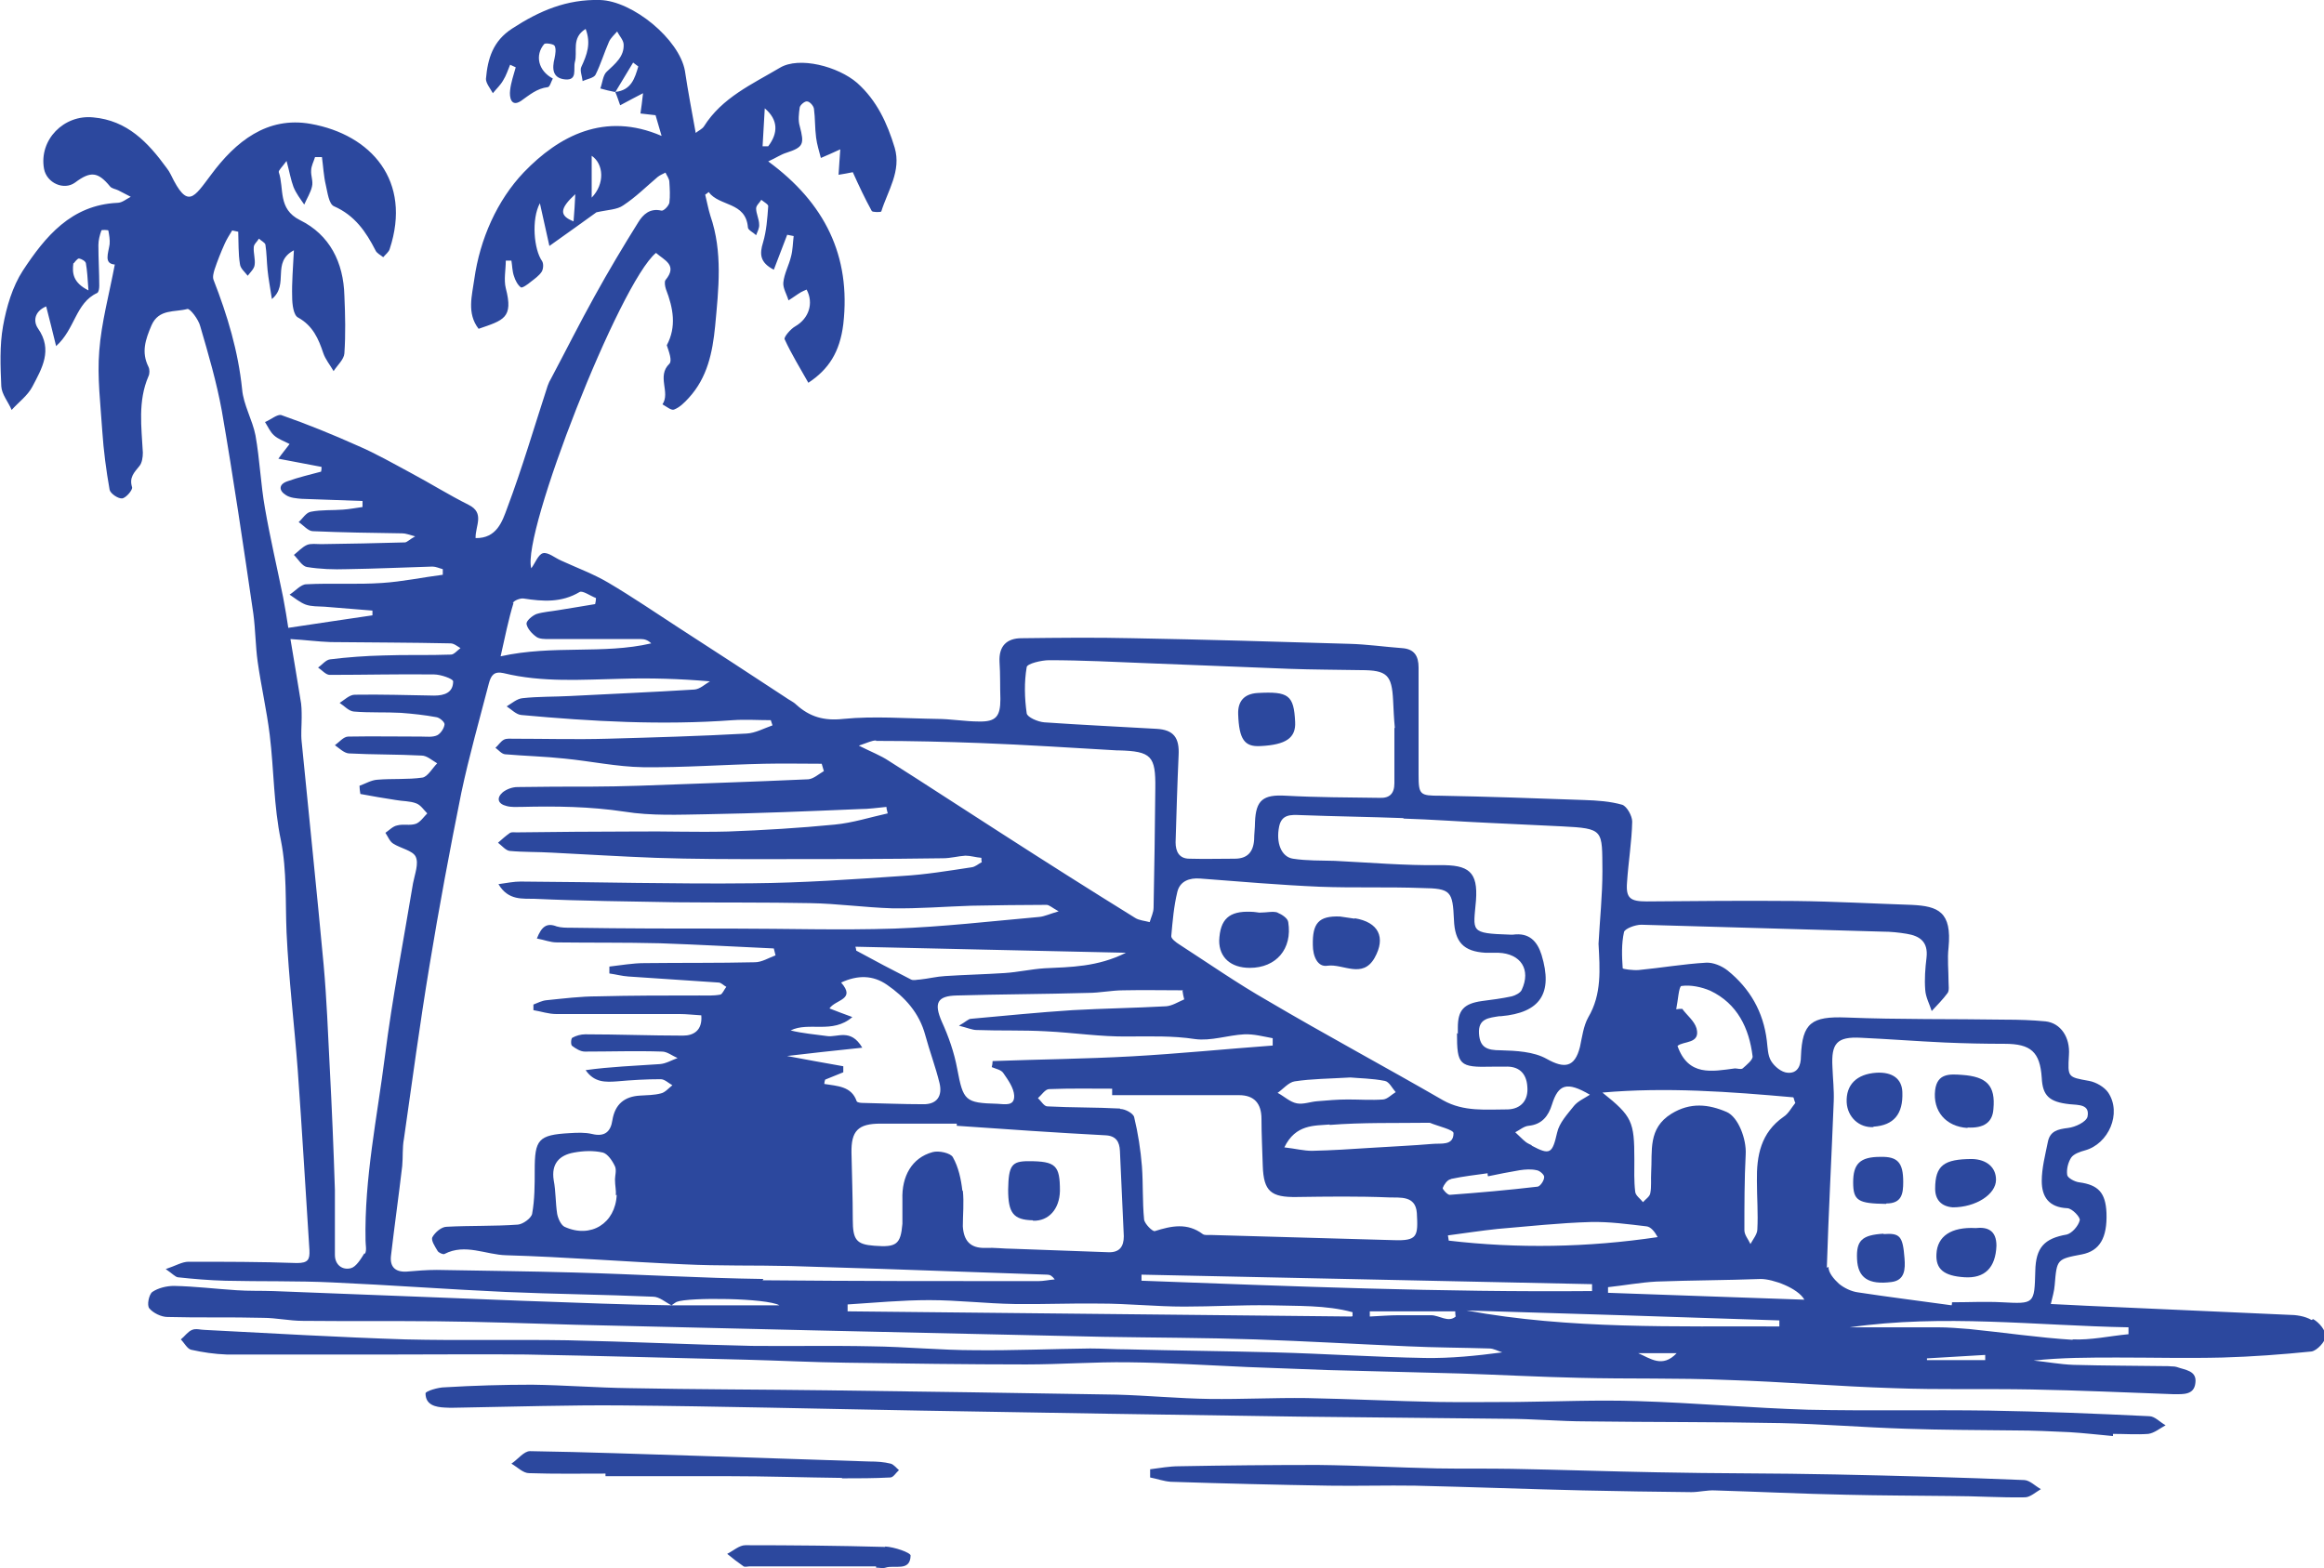 <?xml version="1.0" encoding="UTF-8"?>
<svg id="Layer_2" xmlns="http://www.w3.org/2000/svg" viewBox="0 0 53.85 36.34">
  <defs>
    <style>
      .cls-1 {
        fill: #2c489e;
      }
    </style>
  </defs>
  <g id="Layer_1-2" data-name="Layer_1">
    <g>
      <path class="cls-1" d="M53.56,30.59c-.15-.09-.36-.12-.54-.12-1.56-.07-3.12-.14-4.69-.21-.26-.01-.52-.03-.81-.04.04-.17.08-.3.09-.44.05-.6.05-.6.63-.71.41-.08.59-.38.57-.96-.02-.47-.19-.65-.63-.71-.1-.01-.27-.1-.28-.17-.02-.13.02-.29.09-.4.06-.09.21-.14.32-.17.55-.15.86-.86.54-1.34-.09-.13-.28-.24-.44-.27-.5-.09-.5-.08-.47-.6.03-.41-.19-.74-.54-.78-.31-.03-.62-.04-.94-.04-1.23-.02-2.45,0-3.68-.05-.8-.03-1.02.12-1.05.9,0,.22-.08.4-.31.38-.14-.01-.3-.14-.38-.27-.08-.13-.08-.31-.1-.47-.08-.67-.39-1.21-.91-1.63-.14-.11-.34-.19-.5-.18-.52.03-1.04.12-1.56.17-.13.01-.36-.02-.37-.04-.02-.28-.03-.57.03-.84.02-.08.26-.17.4-.17,1.86.05,3.73.11,5.59.16.19,0,.38.02.56.05.31.05.5.19.46.55-.03.25-.05.5-.03.75.01.17.1.33.15.49.13-.14.26-.27.37-.42.04-.06.02-.17.02-.26,0-.26-.03-.53,0-.79.08-.83-.24-.96-.85-.99-.9-.03-1.8-.08-2.7-.09-1.15-.01-2.29,0-3.44.01-.38,0-.49-.07-.46-.44.03-.47.11-.94.12-1.41,0-.13-.12-.35-.23-.39-.28-.08-.58-.1-.88-.11-1.11-.04-2.23-.08-3.34-.1-.47,0-.5-.02-.5-.49,0-.83,0-1.65,0-2.48,0-.27-.1-.43-.38-.45-.41-.03-.82-.09-1.23-.1-1.67-.05-3.35-.1-5.02-.13-.86-.02-1.72-.01-2.57,0-.34,0-.53.18-.51.55.02.29.01.58.02.86,0,.4-.1.53-.5.52-.32,0-.65-.06-.97-.06-.72-.01-1.46-.07-2.17,0-.45.05-.78-.05-1.09-.33-.07-.07-.17-.11-.25-.17-.82-.54-1.65-1.08-2.47-1.61-.54-.35-1.08-.72-1.64-1.05-.34-.2-.72-.34-1.09-.51-.14-.06-.3-.2-.42-.17-.11.03-.18.23-.27.35-.23-.8,2.05-6.62,2.89-7.31.19.17.51.28.22.63-.03.04-.01.15.01.21.17.44.25.87.02,1.3.05.15.13.36.06.43-.3.29.03.66-.16.94.09.05.21.15.27.12.13-.05.24-.16.34-.27.43-.47.55-1.05.61-1.66.08-.86.18-1.72-.11-2.56-.05-.16-.08-.33-.12-.49.03-.02.06-.04.08-.06.25.34.86.22.91.82,0,.06.13.12.19.18.03-.08.08-.17.07-.25,0-.12-.07-.25-.07-.37,0-.07.08-.13.12-.2.06.05.17.11.16.15-.02.28-.04.57-.12.84-.08.26-.08.46.25.63.11-.29.21-.55.31-.81.05.01.1.02.15.03-.02.16-.02.32-.06.47-.05.21-.16.4-.18.61-.01.13.08.27.12.41.1-.06.19-.13.29-.19.04-.02.08-.04.13-.06.17.32.05.67-.26.85-.11.06-.27.25-.25.3.16.35.36.67.55,1.01.47-.31.73-.71.81-1.36.18-1.58-.43-2.81-1.74-3.77.18-.08.29-.16.42-.2.4-.13.42-.2.31-.62-.04-.13-.02-.29,0-.43.01-.06.12-.15.17-.14.06,0,.15.1.16.17.03.22.02.45.05.67.02.16.07.31.11.47.14-.06.28-.12.45-.2-.01.19-.03.38-.04.59.13-.02.23-.04.33-.06.14.31.28.61.44.9.02.03.21.03.22.01.15-.48.47-.94.31-1.48-.17-.56-.41-1.09-.87-1.5-.44-.38-1.34-.62-1.79-.35-.64.38-1.34.69-1.76,1.36-.04.06-.13.1-.19.15-.09-.5-.18-.97-.25-1.44C15.74.91,14.66.02,13.9,0c-.77-.02-1.4.25-2.03.66-.45.29-.57.7-.61,1.17,0,.1.1.22.16.33.08-.1.18-.19.24-.3.07-.11.11-.24.16-.36.04.02.09.04.13.06-.05.18-.11.35-.13.53-.02.16.02.4.25.25.2-.14.37-.29.62-.32.05,0,.08-.13.12-.2-.34-.18-.42-.54-.2-.8.03-.03.22,0,.24.04.04.07.02.19,0,.29-.06.24-.05.46.24.49.3.03.19-.24.23-.4.07-.24-.09-.56.25-.77.13.34.03.6-.1.88-.04.08.02.22.03.33.1-.05.26-.07.3-.15.12-.24.2-.51.31-.76.04-.09.12-.16.19-.24.05.1.14.19.15.29.02.29-.2.46-.39.64-.09.08-.1.26-.15.39.11.03.22.06.33.08,0,0,0,0,0,0,0,0,.01,0,.02,0,.14-.23.27-.45.41-.68.04.03.08.06.12.09-.08.27-.16.55-.53.59,0,0,0,0,0,.01,0,0,0,0,0,0,.04.09.07.19.11.3.2-.11.36-.19.53-.28-.02.19-.04.33-.06.47.16.02.27.03.35.04.05.17.09.31.14.48-1.32-.57-2.38,0-3.19.84-.62.65-1.02,1.55-1.15,2.48-.05.37-.18.79.1,1.15.58-.2.81-.25.63-.94-.05-.2,0-.43,0-.64.04,0,.09,0,.13,0,.02.12.02.25.06.36.03.1.09.21.16.26.03.02.16-.07.23-.13.09-.07.19-.14.25-.23.04-.06.05-.19.01-.25-.19-.27-.25-.97-.05-1.34.07.32.13.59.22.99.44-.31.81-.58,1.09-.78.27-.06.48-.06.62-.16.29-.19.54-.44.8-.66.05-.04.12-.07.18-.1.03.07.09.14.09.22.01.16.02.32,0,.48-.02.08-.14.2-.19.18-.26-.06-.42.09-.53.27-.35.56-.69,1.13-1.01,1.71-.35.63-.67,1.27-1.01,1.91-.03.05-.06.11-.08.17-.31.95-.59,1.91-.94,2.84-.11.3-.24.7-.73.69-.01-.28.22-.58-.16-.77-.46-.23-.89-.5-1.34-.74-.41-.22-.81-.45-1.23-.63-.58-.26-1.17-.5-1.77-.71-.09-.03-.25.11-.38.16.07.11.12.23.21.31.1.09.23.13.36.2-.09.12-.16.2-.26.34.37.07.69.13,1,.19,0,.04,0,.07-.01.11-.26.07-.52.13-.77.22-.22.07-.21.22-.05.32.1.07.25.08.37.09.47.02.94.03,1.41.05,0,.05,0,.1,0,.14-.15.02-.3.05-.45.06-.25.02-.5,0-.75.05-.11.02-.19.16-.28.24.11.07.22.21.33.21.69.03,1.38.04,2.07.05.08,0,.15.03.3.07-.13.07-.19.14-.24.14-.65.02-1.29.03-1.94.04-.11,0-.24-.02-.33.02-.11.05-.2.15-.3.23.1.1.19.26.3.28.31.05.62.06.93.05.66-.01,1.32-.04,1.98-.06.08,0,.16.04.24.06,0,.04,0,.09,0,.13-.47.06-.94.16-1.41.19-.58.04-1.17,0-1.75.03-.13,0-.26.16-.39.24.12.08.24.18.37.23.14.05.29.04.44.05.37.03.74.06,1.11.09,0,.04,0,.07,0,.11-.63.09-1.27.19-1.95.29-.03-.2-.07-.45-.12-.71-.14-.69-.3-1.37-.42-2.06-.1-.56-.12-1.13-.22-1.69-.07-.36-.28-.71-.31-1.07-.09-.88-.34-1.71-.66-2.53-.03-.07,0-.17.02-.24.07-.21.15-.41.24-.61.05-.11.11-.2.17-.3.05.01.09.02.14.03.01.25,0,.51.04.75.01.1.11.18.18.27.06-.08.15-.16.16-.25.02-.13-.03-.27-.02-.41,0-.07.08-.13.12-.2.05.05.14.09.15.14.03.19.03.39.05.59.02.2.06.4.1.67.41-.34-.02-.85.51-1.13-.02.41-.05.75-.04,1.08,0,.17.03.43.14.48.34.19.47.49.58.82.05.15.16.28.24.42.09-.14.24-.27.25-.41.03-.44.02-.89,0-1.34-.02-.77-.34-1.41-1.03-1.75-.52-.26-.36-.73-.49-1.11-.01-.04.07-.11.18-.26.07.26.1.44.16.6.06.15.16.28.25.41.06-.14.15-.28.18-.42.03-.12-.03-.25-.02-.37,0-.1.06-.21.09-.31.05,0,.11,0,.16,0,.03.22.04.44.09.65.04.17.07.44.19.49.48.21.74.59.96,1.02.03.07.12.11.18.16.05-.06.13-.12.15-.19.52-1.58-.43-2.65-1.83-2.9-1.01-.18-1.74.41-2.31,1.18-.4.53-.54.81-.93,0-.03-.06-.06-.11-.1-.16-.43-.59-.91-1.1-1.7-1.17-.68-.07-1.26.52-1.14,1.19.06.33.46.51.72.32.36-.27.53-.25.81.09.04.05.13.06.19.09.1.05.19.1.29.15-.1.05-.2.14-.31.14-1.07.05-1.67.78-2.19,1.57-.24.37-.38.84-.46,1.29-.08.45-.06.93-.04,1.39.01.19.16.36.24.55.16-.18.37-.33.48-.54.22-.42.48-.85.13-1.35-.11-.16-.09-.39.19-.51.08.31.15.59.23.92.44-.39.45-1,.95-1.23.04-.02.05-.11.05-.17,0-.31-.02-.62-.02-.94,0-.11.03-.23.07-.34,0-.02.16-.01.16,0,.02.1.04.22.03.32-.03.21-.14.45.12.47-.13.69-.31,1.34-.36,2-.05.61.03,1.24.07,1.86.03.45.09.91.17,1.36.02.09.2.21.29.2.09-.01.25-.2.23-.26-.07-.23.05-.34.17-.49.06-.07.08-.2.08-.31-.03-.59-.12-1.19.13-1.77.03-.06.03-.16,0-.22-.17-.34-.07-.63.07-.96.17-.39.54-.3.83-.38.06-.02.26.24.3.4.19.65.38,1.3.5,1.96.27,1.56.5,3.13.73,4.7.05.37.05.75.1,1.11.08.57.21,1.13.28,1.7.1.82.09,1.65.26,2.45.14.71.1,1.42.13,2.13.05,1.07.18,2.13.26,3.2.1,1.38.18,2.77.27,4.16.01.22-.03.3-.29.3-.84-.03-1.67-.03-2.51-.03-.15,0-.29.09-.53.17.16.11.22.18.28.19.37.04.73.07,1.1.08.83.02,1.66,0,2.49.04,1.34.06,2.67.16,4,.22,1.14.05,2.28.06,3.42.11.15,0,.29.13.43.2h0s.08-.06.12-.08c.27-.11,2.09-.09,2.38.08-.84,0-1.67,0-2.51,0,0,0,0,0,0,0,0,0,0,0,0,0-.54-.01-1.08-.02-1.61-.04-1.25-.04-2.49-.09-3.74-.14-1.29-.05-2.57-.1-3.86-.15-.29-.01-.58,0-.86-.02-.48-.03-.96-.09-1.45-.1-.17,0-.37.05-.5.14-.08.06-.13.31-.07.38.09.11.28.2.42.2.73.02,1.47,0,2.21.02.31,0,.62.07.93.07,1.04.01,2.08,0,3.11.01,1.06.01,2.13.05,3.19.08,1.84.04,3.68.09,5.52.13,2.24.05,4.48.1,6.72.15,1.18.02,2.35.02,3.53.06,1.18.04,2.36.11,3.54.16.63.03,1.25.03,1.88.05.1,0,.2.06.3.09-.6.08-1.2.14-1.79.13-1.16-.02-2.33-.1-3.49-.13-1.14-.03-2.27-.04-3.41-.07-.29,0-.58-.02-.86-.02-.89.01-1.78.05-2.67.04-.8,0-1.6-.08-2.4-.09-.92-.02-1.85,0-2.77-.01-1.43-.03-2.85-.1-4.27-.13-1.25-.02-2.5.01-3.75-.02-1.55-.05-3.1-.14-4.65-.22-.1,0-.21-.04-.3,0-.1.04-.17.15-.26.22.08.08.15.22.24.24.27.06.54.1.82.11,1.3,0,2.6,0,3.9,0,1.01,0,2.02-.01,3.04,0,1.7.03,3.4.08,5.09.12.78.02,1.55.06,2.33.07,1.39.02,2.78.04,4.17.04.79,0,1.58-.06,2.36-.05.92.01,1.84.07,2.76.11.62.02,1.24.05,1.86.07,1.03.03,2.05.05,3.08.08.91.03,1.83.08,2.74.1,1.15.03,2.3,0,3.45.05,1.28.04,2.56.15,3.85.19,1.06.04,2.12.01,3.19.03,1.1.02,2.2.07,3.3.11.22,0,.47.02.5-.26.04-.29-.24-.3-.43-.37-.06-.02-.12-.01-.19-.02-.73-.01-1.47-.01-2.2-.03-.31-.01-.62-.07-.93-.1.65-.07,1.29-.07,1.94-.07.81,0,1.63.02,2.44,0,.69-.02,1.37-.07,2.06-.14.13-.02.32-.23.33-.35,0-.14-.15-.32-.29-.4ZM17.72,2.51c.32.27.31.58.08.88-.04,0-.09,0-.13,0,.02-.29.03-.58.05-.87ZM13.29,5.13c-.33-.13-.33-.29.04-.63-.01.2-.02.41-.04.63ZM13.71,4.58v-.97c.28.19.31.65,0,.97ZM1.71,6.1s.08-.11.12-.11c.06.01.15.06.16.11.03.17.04.35.06.63-.36-.18-.38-.4-.35-.63ZM38.96,22.85c.21-.03.46.02.67.11.63.3.9.87.98,1.52.01.08-.14.2-.23.28-.04.03-.12,0-.18,0-.53.07-1.08.19-1.33-.52.13-.12.54-.04.44-.41-.05-.17-.22-.3-.33-.45-.05,0-.09,0-.14.01.04-.19.06-.53.12-.54ZM41.56,25.44s.02.08.04.12c-.09.11-.16.25-.27.32-.53.37-.63.9-.62,1.49,0,.38.03.75.01,1.12,0,.11-.1.23-.16.34-.05-.11-.14-.21-.14-.32,0-.59,0-1.17.03-1.76.02-.35-.17-.86-.44-.98-.42-.18-.84-.23-1.28.04-.55.34-.44.86-.47,1.36-.01.16.01.33-.02.48-.01.08-.11.14-.17.21-.06-.08-.17-.15-.18-.24-.03-.25-.02-.5-.02-.75,0-.88-.05-1-.74-1.55,1.48-.13,2.95-.02,4.42.11ZM22.3,27.6c-.03-.27-.09-.55-.22-.78-.05-.1-.33-.16-.47-.12-.48.13-.72.56-.7,1.1,0,.19,0,.37,0,.56-.04.48-.14.55-.65.51-.42-.03-.5-.14-.5-.61,0-.51-.02-1.03-.03-1.54-.01-.51.15-.68.67-.68.59,0,1.18,0,1.77,0,0,.02,0,.03,0,.05,1.15.08,2.29.16,3.44.22.25.01.33.15.34.36.03.66.06,1.32.09,1.98,0,.24-.1.38-.36.37-.74-.03-1.48-.05-2.21-.08-.21,0-.42-.03-.64-.02-.36.01-.5-.18-.52-.5,0-.27.03-.55,0-.83ZM18.17,24.48c.58-.07,1.15-.13,1.81-.2-.27-.46-.58-.23-.82-.27-.28-.04-.56-.06-.84-.13.42-.21.97.09,1.43-.31-.21-.08-.36-.13-.53-.2.14-.21.62-.2.27-.6.39-.18.74-.17,1.06.05.42.29.75.65.89,1.17.1.37.24.74.33,1.11.07.29-.05.5-.39.49-.46,0-.92-.02-1.39-.03-.05,0-.13-.01-.14-.04-.12-.35-.45-.35-.75-.4,0-.03.01-.07.02-.1.14-.06.28-.11.42-.17,0-.04,0-.09,0-.14-.45-.08-.9-.16-1.37-.25ZM33.76,23.94c0,.74.05.8.81.78.1,0,.2,0,.3,0,.32-.02.5.15.52.46.03.32-.15.52-.45.53-.5,0-1.02.06-1.5-.21-1.35-.78-2.73-1.52-4.07-2.31-.7-.4-1.36-.86-2.04-1.3-.08-.05-.2-.14-.19-.2.03-.34.06-.69.14-1.02.06-.25.28-.33.53-.31.92.07,1.84.15,2.77.19.79.03,1.58,0,2.37.03.67.01.71.07.74.74.02.51.22.73.73.76.1,0,.2,0,.3,0,.52.02.76.39.54.86-.03.07-.15.13-.23.15-.23.05-.47.08-.7.11-.41.06-.55.21-.55.61,0,.05,0,.1,0,.15ZM30.81,26.07c.76-.06,1.52-.04,2.28-.05.01,0,.03,0,.04,0,.19.08.55.16.55.24,0,.3-.29.23-.49.25-.47.04-.94.06-1.41.09-.46.03-.92.06-1.38.07-.19,0-.38-.05-.64-.08.26-.54.7-.5,1.05-.53ZM29.6,25.33c.13-.09.26-.25.4-.27.39-.06.79-.06,1.29-.09.2.02.5.02.8.08.1.02.17.17.25.26-.1.06-.19.16-.29.17-.27.02-.55,0-.82,0-.23,0-.47.02-.7.04-.16.01-.33.08-.48.05-.16-.03-.29-.16-.44-.24ZM33.63,27.32c.28-.06.56-.09.84-.13,0,.02,0,.05.01.07.24-.05.49-.1.73-.14.13-.02.27-.03.4,0,.07.01.18.11.17.16,0,.08-.09.21-.15.22-.68.08-1.36.14-2.04.19-.05,0-.17-.13-.16-.16.03-.08.11-.19.18-.2ZM35.49,26.54s-.09-.04-.13-.07c-.09-.07-.17-.16-.25-.23.1-.05.2-.14.31-.15.31-.03.46-.23.54-.49.15-.48.35-.54.88-.23-.14.09-.28.15-.37.26-.15.19-.34.39-.39.62-.11.48-.16.53-.59.3ZM27.4,22.96c.01.07.02.13.04.2-.14.06-.28.15-.42.16-.72.04-1.45.05-2.17.09-.78.05-1.57.13-2.35.2-.06,0-.12.07-.28.16.2.05.31.1.41.1.54.02,1.07,0,1.61.03.63.03,1.27.13,1.9.12.52,0,1.03-.02,1.55.06.37.05.76-.09,1.14-.11.22-.01.44.05.66.09,0,.06,0,.11,0,.17-1.09.08-2.18.19-3.26.25-1.08.06-2.15.07-3.23.11,0,.05-.01.1-.02.14.09.04.22.06.27.14.11.16.24.34.25.52.01.25-.21.2-.39.19-.75-.02-.79-.07-.93-.81-.07-.38-.2-.75-.36-1.1-.18-.42-.11-.59.35-.6,1.01-.03,2.02-.03,3.04-.06.27,0,.55-.06.82-.06.46-.01.92,0,1.39,0ZM24.2,22.44c-.31.02-.61.09-.92.11-.46.03-.92.04-1.38.07-.19.01-.39.06-.58.08-.07,0-.15.03-.21,0-.43-.22-.85-.44-1.27-.67,0-.03-.01-.06-.02-.09,2.06.05,4.12.09,6.27.14-.66.33-1.28.33-1.89.36ZM25.95,25.69c-.56-.03-1.12-.02-1.68-.05-.08,0-.14-.12-.22-.19.09-.08.17-.21.26-.21.49-.02.98-.01,1.46-.01v.15c.98,0,1.96,0,2.94,0,.35,0,.52.19.52.55,0,.36.02.73.03,1.09.02.59.19.73.79.72.71-.01,1.43-.02,2.14.01.25.01.61-.05.64.36.03.54.02.65-.54.63-1.41-.04-2.83-.08-4.24-.12-.06,0-.14.01-.18-.02-.36-.27-.73-.19-1.11-.07-.05.02-.24-.17-.25-.27-.04-.41-.02-.82-.05-1.23-.03-.38-.09-.77-.18-1.14-.02-.09-.21-.19-.32-.19ZM26.46,29.54c3.48.07,6.96.15,10.43.22,0,.05,0,.1,0,.16-3.48.03-6.96-.11-10.44-.24,0-.05,0-.1,0-.14ZM33.57,28.76s-.01-.08-.02-.13c.38-.05.77-.11,1.15-.15.72-.06,1.44-.14,2.16-.16.43-.01.86.05,1.29.1.1.01.19.12.26.25-1.62.24-3.24.27-4.85.08ZM32.51,18.97c.66.02,1.32.07,1.99.1.56.03,1.12.05,1.68.08,1,.05.94.08.95,1.04,0,.56-.06,1.12-.09,1.68.03.59.08,1.17-.24,1.71-.11.2-.14.45-.19.68-.12.48-.36.51-.77.28-.3-.17-.71-.19-1.07-.2-.31,0-.48-.06-.5-.39-.02-.35.23-.36.47-.4.01,0,.03,0,.04,0,.91-.08,1.21-.53.94-1.42-.1-.32-.29-.52-.66-.47-.02,0-.05,0-.07,0-.95-.03-.85-.07-.79-.79.05-.67-.17-.83-.84-.82-.81.01-1.62-.06-2.43-.1-.32-.01-.65,0-.97-.05-.27-.04-.4-.37-.32-.75.06-.28.27-.27.5-.26.8.03,1.59.04,2.39.07ZM23.79,15.46c.01-.08.34-.16.52-.16.76,0,1.52.04,2.28.07,1.1.04,2.2.09,3.29.13.55.02,1.1.02,1.65.03.61,0,.72.11.75.7.01.21.02.43.04.64,0,0,0,0-.01,0,0,.43,0,.85,0,1.28,0,.24-.11.35-.34.34-.73-.01-1.45-.01-2.18-.05-.52-.03-.69.1-.71.61,0,.14-.02.28-.02.41-.02.29-.16.44-.45.44-.35,0-.7.01-1.05,0-.24,0-.32-.17-.32-.38.02-.67.04-1.35.07-2.02.02-.4-.11-.59-.52-.61-.86-.05-1.73-.09-2.59-.15-.15-.01-.4-.12-.41-.21-.05-.35-.06-.72,0-1.07ZM20.3,17.17c.81,0,1.62.02,2.42.05,1.06.04,2.11.11,3.16.17.01,0,.03,0,.04,0,.76.02.86.13.85.88-.01.92-.02,1.84-.04,2.76,0,.12-.06.23-.09.34-.11-.03-.25-.04-.34-.1-1.05-.65-2.09-1.31-3.13-1.98-.86-.55-1.71-1.11-2.58-1.66-.18-.12-.39-.2-.69-.35.21-.07.3-.12.4-.12ZM11.88,13.98c.02-.06.17-.12.25-.11.45.07.88.1,1.3-.15.07-.04.25.09.38.14,0,.05-.01.1-.02.14-.28.05-.56.09-.85.14-.17.03-.35.04-.51.09-.1.04-.24.16-.23.23.02.11.13.23.23.3.07.05.19.05.29.05.71,0,1.42,0,2.13,0,.08,0,.16.02.24.1-1.12.26-2.27.03-3.49.3.1-.44.18-.85.3-1.24ZM8.44,29.05c-.08.13-.19.31-.31.34-.19.05-.37-.07-.37-.31,0-.5,0-1,0-1.5-.03-.95-.07-1.9-.12-2.85-.04-.79-.07-1.58-.14-2.36-.16-1.73-.34-3.45-.51-5.18-.02-.18,0-.37,0-.56,0-.14,0-.29-.03-.43-.07-.45-.15-.9-.23-1.39.34.02.64.06.93.07.93.01,1.85.01,2.78.03.08,0,.16.07.23.11-.07.05-.15.15-.22.15-.52.02-1.05,0-1.57.02-.41.01-.83.04-1.23.09-.1.01-.19.13-.28.19.09.06.18.17.27.17.81,0,1.62-.02,2.42-.01.15,0,.44.1.44.16,0,.26-.2.33-.44.33-.61-.01-1.22-.03-1.84-.02-.12,0-.24.12-.35.19.11.07.21.19.33.2.36.03.73.01,1.09.03.27.02.55.05.82.1.08.01.2.12.19.17-.01.09-.09.21-.17.25-.11.05-.24.03-.37.03-.56,0-1.13-.01-1.69,0-.11,0-.21.13-.31.2.1.07.21.18.32.19.56.03,1.13.02,1.69.05.12,0,.24.11.36.18-.11.11-.22.31-.34.33-.34.05-.7.02-1.05.05-.14.01-.27.09-.41.14,0,.06.01.13.02.19.27.05.55.1.82.14.16.03.33.02.48.08.1.04.17.15.25.23-.08.08-.16.2-.26.24-.14.05-.3,0-.44.04-.1.02-.18.11-.27.17.06.09.1.2.18.25.17.11.45.16.52.3.08.16-.02.41-.06.62-.22,1.33-.48,2.66-.65,4-.18,1.42-.48,2.84-.45,4.28,0,.1.03.22-.01.3ZM17.69,29.64c-1.46-.02-2.92-.11-4.39-.15-1.06-.03-2.12-.04-3.18-.06-.24,0-.47.02-.71.04-.26.01-.38-.12-.35-.37.08-.69.18-1.39.26-2.08.02-.21,0-.42.04-.63.19-1.33.37-2.67.59-4,.22-1.34.47-2.68.74-4.02.18-.85.42-1.69.64-2.54.05-.18.12-.28.34-.23.9.22,1.82.15,2.74.13.66-.02,1.33,0,2.04.06-.12.07-.23.18-.36.19-.96.06-1.92.1-2.88.15-.37.02-.74.01-1.1.05-.13.01-.25.12-.37.19.11.07.22.19.34.2,1.63.15,3.26.24,4.9.12.29-.02.59,0,.88,0,.01.04.03.08.04.12-.2.07-.4.18-.6.19-1.08.06-2.15.09-3.23.12-.72.02-1.45,0-2.17,0-.07,0-.16-.01-.22.02-.08.04-.13.13-.2.19.07.05.14.14.22.15.46.04.92.05,1.38.1.61.06,1.21.19,1.82.2.94.01,1.88-.06,2.81-.08.44-.01.89,0,1.33,0,.02.06.03.11.05.17-.12.07-.24.18-.36.19-1.31.06-2.62.1-3.94.15-.36.01-.73.02-1.09.02-.57,0-1.14,0-1.71.01-.12,0-.25.05-.34.12-.15.13-.12.27.09.32.11.03.22.02.34.02.8-.02,1.59-.01,2.39.11.62.1,1.27.07,1.9.06,1.19-.02,2.37-.07,3.56-.12.2,0,.4-.03.61-.05,0,.05.02.1.03.15-.41.09-.81.22-1.23.26-.82.08-1.65.13-2.47.16-.72.02-1.45-.01-2.18,0-.91,0-1.81.01-2.72.02-.05,0-.11-.01-.15.01-.1.07-.19.15-.28.23.09.07.18.18.27.19.32.03.65.02.98.04.8.04,1.6.09,2.4.12.87.03,1.75.03,2.62.03,1.35,0,2.7,0,4.04-.02.18,0,.35-.05.52-.06.12,0,.24.04.37.05,0,.03,0,.07.01.1-.08.04-.15.11-.24.12-.53.08-1.07.17-1.6.2-1.16.08-2.32.16-3.48.17-1.79.02-3.58-.03-5.37-.04-.15,0-.3.03-.51.06.23.39.57.33.84.34,1.09.05,2.18.06,3.26.08,1.04.01,2.08,0,3.12.02.63.01,1.26.1,1.9.12.61.01,1.22-.04,1.83-.06.58-.01,1.17-.02,1.75-.02.06,0,.12.06.28.15-.21.06-.33.12-.45.13-1.12.1-2.24.23-3.36.27-1.25.04-2.5,0-3.74,0-1.25,0-2.5,0-3.75-.02-.11,0-.23,0-.33-.03-.23-.09-.35,0-.46.28.17.03.31.09.46.09.8.01,1.59,0,2.39.02.88.03,1.76.08,2.64.12.01.05.03.11.04.16-.16.06-.32.16-.48.16-.85.02-1.7.01-2.56.02-.27,0-.54.05-.81.08,0,.05,0,.1,0,.16.15.02.29.06.44.07.7.05,1.39.09,2.09.14.06,0,.12.07.18.1-.05.06-.09.17-.14.18-.16.03-.32.02-.48.02-.79,0-1.57,0-2.36.02-.4,0-.79.05-1.19.09-.1.01-.2.06-.3.1,0,.04,0,.09,0,.13.18.03.35.09.53.09.95,0,1.9,0,2.86,0,.16,0,.32.02.5.03.03.35-.18.47-.42.47-.76,0-1.52-.03-2.27-.03-.1,0-.21.03-.3.08-.03.02-.04.17,0,.19.08.06.19.13.29.13.6,0,1.2-.02,1.79,0,.12,0,.24.1.36.15-.14.05-.27.13-.41.14-.57.04-1.15.06-1.72.14.2.29.46.28.73.26.34-.03.67-.05,1.01-.05.09,0,.18.09.27.14-.09.07-.17.17-.27.19-.15.04-.32.04-.48.05-.36.02-.58.2-.64.57-.04.27-.18.39-.47.32-.17-.04-.35-.03-.52-.02-.73.04-.81.15-.81.86,0,.34,0,.68-.06,1.01-.02.1-.21.24-.33.25-.55.04-1.1.02-1.65.05-.12,0-.27.13-.33.24-.04.07.06.22.12.32.02.04.13.09.16.07.48-.25.96.02,1.43.03,1.37.04,2.74.15,4.12.21.82.04,1.64.02,2.47.04,1.41.04,2.82.09,4.23.14.57.02,1.14.04,1.72.06.06,0,.11.03.17.11-.13.01-.26.04-.39.04-2.13,0-4.26,0-6.38-.02ZM14.29,27.69c-.03.66-.6,1.02-1.21.74-.08-.04-.15-.19-.17-.3-.04-.26-.03-.52-.08-.78-.06-.38.13-.58.47-.64.22-.04.45-.05.67,0,.11.03.22.19.28.32.04.09,0,.22,0,.3,0,.15.03.26.02.37ZM31.32,30.51c-3.89-.04-7.79-.08-11.68-.12,0-.05,0-.11,0-.16.63-.04,1.26-.1,1.89-.1.66,0,1.32.08,1.98.09.66.01,1.32-.02,1.98-.01.65,0,1.3.07,1.95.07.66,0,1.32-.04,1.98-.03.64.02,1.3-.01,1.92.16,0,.03,0,.06,0,.09ZM33.16,30.48c-.25,0-.5,0-.75,0-.22,0-.45.02-.67.03,0-.04,0-.08,0-.12h1.98s0,.08.01.12c-.17.15-.38-.03-.57-.03ZM37.96,31.36h.89c-.33.35-.61.12-.89,0ZM41.23,30.74c-2.42-.01-4.84.07-7.25-.37,2.42.07,4.83.15,7.25.23,0,.05,0,.1,0,.14ZM37.26,29.97s0-.09,0-.14c.37-.04.75-.11,1.12-.13.81-.03,1.62-.03,2.42-.06.28,0,.86.21,1.01.48-1.55-.05-3.06-.11-4.56-.16ZM42.33,29.38c.04-1.29.11-2.57.16-3.86.01-.26-.02-.52-.03-.79-.03-.55.1-.71.66-.68.65.03,1.29.08,1.94.11.46.02.92.03,1.39.03.61,0,.82.19.86.79.02.41.17.56.65.61.2.02.47,0,.41.29-.03.12-.28.24-.45.26-.24.03-.42.07-.47.33-.06.3-.14.6-.14.9,0,.36.16.61.59.63.11,0,.31.21.29.28-.03.13-.18.3-.3.33-.52.09-.72.3-.73.85-.02.76-.02.76-.77.72-.39-.02-.77,0-1.16,0,0,.02,0,.05-.01.07-.72-.1-1.45-.19-2.17-.3-.15-.02-.32-.1-.44-.2-.11-.1-.25-.26-.24-.39ZM44.65,31.53s0-.03,0-.05c.45-.03.9-.05,1.35-.08,0,.04,0,.08,0,.12h-1.35ZM48.03,31.05c-.8-.05-1.6-.17-2.4-.25-.25-.02-.49-.04-.74-.04-.68,0-1.35,0-2.03,0,2.17-.31,4.31-.04,6.46,0,0,.05,0,.11,0,.16-.43.04-.87.14-1.3.12Z"/>
      <path class="cls-1" d="M46.11,32.69c-1.4-.02-2.81.01-4.21-.02-1.32-.04-2.64-.16-3.96-.2-.92-.03-1.85.01-2.77.02-.62,0-1.24.01-1.86,0-1.01-.02-2.02-.07-3.03-.09-.75-.01-1.5.03-2.25.02-.72-.01-1.44-.08-2.16-.1-2.24-.04-4.47-.07-6.71-.1-1.53-.02-3.06-.02-4.58-.05-.75-.01-1.5-.07-2.25-.08-.67,0-1.35.02-2.02.06-.16,0-.45.09-.45.14,0,.27.23.32.45.33.14.01.28,0,.41,0,1.22-.02,2.45-.06,3.67-.05,2.31.02,4.63.08,6.94.12,2.92.05,5.85.1,8.77.14,1.6.02,3.2.03,4.8.05.62,0,1.24.06,1.86.06,1.5.02,3,.01,4.5.04.96.02,1.92.1,2.88.13.85.03,1.7.03,2.55.04.42,0,.84.02,1.26.04.34.02.67.06,1.01.09,0-.02,0-.03,0-.05.28,0,.55.02.82,0,.14-.02.27-.13.4-.2-.13-.07-.25-.21-.38-.21-1.24-.06-2.47-.11-3.71-.13Z"/>
      <path class="cls-1" d="M42.52,34.17c-1.37-.03-2.75-.02-4.13-.05-1.12-.02-2.24-.06-3.36-.08-.58-.01-1.15,0-1.73-.01-.92-.02-1.84-.07-2.76-.08-1.07,0-2.15.01-3.22.03-.22,0-.44.04-.67.07,0,.06,0,.13,0,.19.16.03.32.09.48.1,1.22.04,2.45.07,3.67.09.66.01,1.32-.01,1.99,0,1.3.03,2.6.08,3.89.11.84.02,1.67.03,2.51.04.18,0,.37-.05.55-.04,1.01.03,2.02.08,3.03.1.81.02,1.62.02,2.44.03.57,0,1.14.04,1.71.03.12,0,.25-.12.37-.19-.13-.07-.25-.2-.38-.21-1.46-.06-2.92-.1-4.39-.13Z"/>
      <path class="cls-1" d="M19.51,34.26c.37,0,.75,0,1.12-.02.07,0,.13-.11.2-.17-.06-.05-.12-.13-.19-.15-.16-.04-.32-.05-.49-.05-1.31-.04-2.63-.09-3.94-.13-1.31-.04-2.62-.09-3.93-.11-.14,0-.28.19-.43.29.14.08.27.22.41.22.59.02,1.18.01,1.77.01v.06c.95,0,1.9,0,2.85,0,.88,0,1.75.03,2.63.04Z"/>
      <path class="cls-1" d="M20.51,35.85c-1.08-.03-2.16-.04-3.24-.04-.14,0-.28.13-.42.2.12.1.25.2.38.29.03.02.1,0,.15,0h2.92v.03c.07,0,.16.02.22,0,.21-.07.57.1.58-.28,0-.07-.38-.2-.59-.21Z"/>
      <path class="cls-1" d="M45.59,26.13c.38.02.58-.12.6-.43.05-.54-.15-.75-.73-.79-.28-.02-.57-.04-.62.35-.06.49.25.85.75.88Z"/>
      <path class="cls-1" d="M43.41,26.11c.47-.03.69-.29.67-.8-.01-.31-.23-.47-.6-.45-.46.03-.71.28-.69.69.02.34.29.59.62.57Z"/>
      <path class="cls-1" d="M45.78,28.46c-.57-.03-.89.19-.91.6-.02.35.17.51.65.54.47.03.72-.22.74-.73,0-.36-.21-.44-.48-.41Z"/>
      <path class="cls-1" d="M45.7,26.86c-.66,0-.86.15-.86.69,0,.25.14.41.41.43.53,0,1-.3,1-.64,0-.29-.22-.47-.55-.48Z"/>
      <path class="cls-1" d="M43.71,27.89c.36,0,.39-.23.39-.5,0-.45-.13-.59-.53-.58-.47,0-.63.16-.63.59,0,.43.12.49.76.5Z"/>
      <path class="cls-1" d="M43.65,28.59c-.51.03-.64.16-.62.59.02.43.26.6.8.53.31-.04.32-.3.3-.55-.04-.51-.1-.59-.49-.56Z"/>
      <path class="cls-1" d="M29.61,21.15c-.11-.04-.25,0-.43,0-.02,0-.11-.02-.2-.02-.5-.02-.71.17-.73.67,0,.39.27.63.71.63.61,0,.99-.44.89-1.06-.01-.09-.15-.18-.25-.22Z"/>
      <path class="cls-1" d="M31.39,21.29c-.13-.02-.27-.04-.34-.05-.5-.02-.64.16-.63.66,0,.26.11.52.34.48.36-.05.81.31,1.09-.18.27-.48.09-.83-.46-.92Z"/>
      <path class="cls-1" d="M29.21,17.29c.59-.03.82-.19.8-.56-.03-.62-.15-.71-.87-.67-.32.02-.46.2-.45.49.02.59.15.76.51.74Z"/>
      <path class="cls-1" d="M23.94,28.29c.36.01.61-.27.62-.69,0-.59-.09-.69-.73-.69-.39,0-.46.1-.47.66,0,.54.12.7.57.71Z"/>
    </g>
  </g>
</svg>